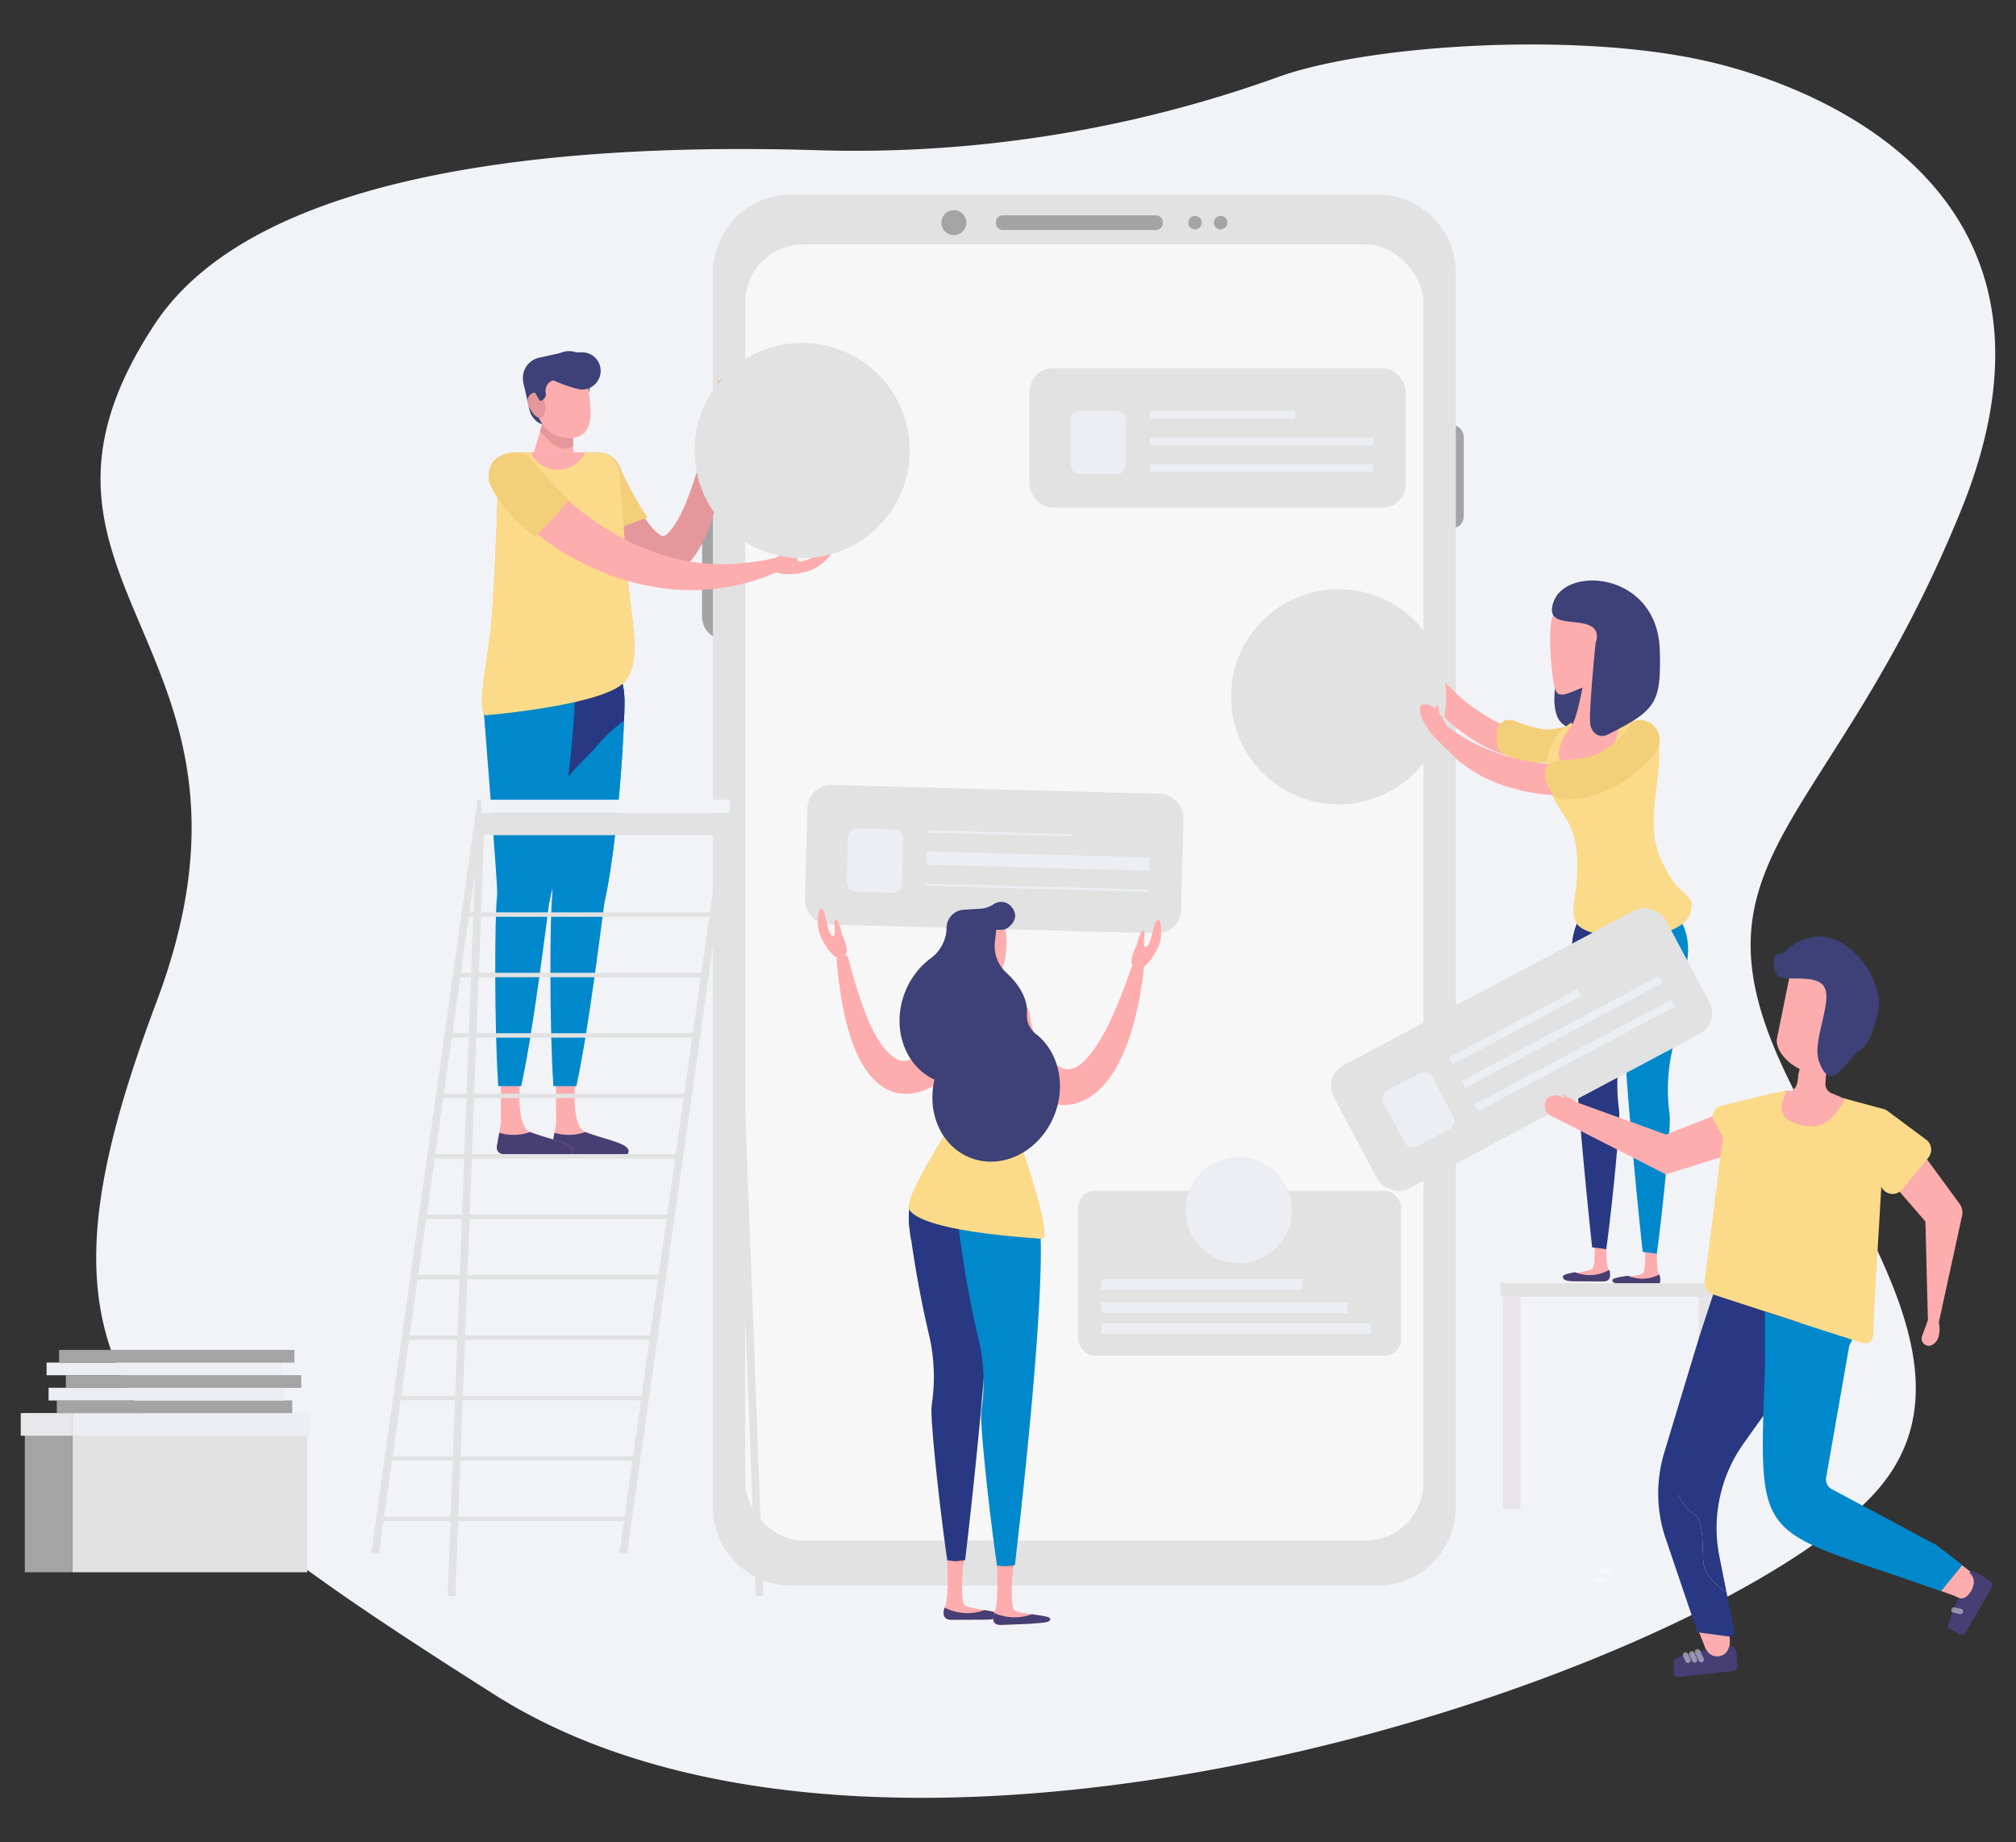 <svg id="Layer_1" data-name="Layer 1" xmlns="http://www.w3.org/2000/svg" width="371" height="339" viewBox="0 0 371 339"><rect x="0" y="0" width="371" height="339" fill="#333333" stroke="none"/><title>ionic-banner</title><path d="M149.557,27.614A229.906,229.906,0,0,0,235.075,14.22c16.229-5.932,54.268-8.471,78.562-3.071,21.09,4.688,70.998,24.212,47.295,82.63s-51.215,63.489-32.674,102.98c13.617,29.003,37.826,58.224,14.713,80.057-35.945,33.953-179.929,80.647-251.933,35.037S4.019,250.267,28.819,184.316s-32.27-76.349-.315-124.712C47.669,30.597,105.965,26.36,149.557,27.614Z" fill="#f1f3f7"/><path id="_Rectangle_" data-name="&lt;Rectangle&gt;" d="M266.957,78.187H267.1a2.277,2.277,0,0,1,2.277,2.277V94.964A2.277,2.277,0,0,1,267.1,97.241h-.142a0,0,0,0,1,0,0V78.187A0,0,0,0,1,266.957,78.187Z" fill="#a4a4a5"/><path id="_Rectangle_2" data-name="&lt;Rectangle&gt;" d="M133.466,77.582h.267a0,0,0,0,1,0,0v40.149a0,0,0,0,1,0,0h-.267a4.27,4.27,0,0,1-4.27-4.27V81.853A4.27,4.27,0,0,1,133.466,77.582Z" fill="#a4a4a5"/><path id="_Path_" data-name="&lt;Path&gt;" d="M253.516,291.759H145.585a14.435,14.435,0,0,1-14.392-14.392L131.195,50.19a14.433,14.433,0,0,1,14.39-14.391h107.931A14.434,14.434,0,0,1,267.91,50.19V277.367a14.435,14.435,0,0,1-14.393,14.392" fill="#e2e2e2" fill-rule="evenodd"/><rect id="_Rectangle_3" data-name="&lt;Rectangle&gt;" x="137.143" y="44.961" width="124.817" height="238.528" rx="10.705" ry="10.705" fill="#f7f7f7"/><g id="_Group_" data-name="&lt;Group&gt;"><circle id="_Path_2" data-name="&lt;Path&gt;" cx="219.912" cy="40.973" r="1.238" fill="#a4a4a5"/><circle id="_Path_3" data-name="&lt;Path&gt;" cx="224.623" cy="40.973" r="1.238" fill="#a4a4a5"/><circle id="_Path_4" data-name="&lt;Path&gt;" cx="175.54" cy="40.973" r="2.297" fill="#a4a4a5"/><path id="_Rectangle_4" data-name="&lt;Rectangle&gt;" d="M184.553,39.621h28.153a1.272,1.272,0,0,1,1.272,1.272v.159a1.272,1.272,0,0,1-1.272,1.272H184.554a1.273,1.273,0,0,1-1.273-1.273v-.158A1.272,1.272,0,0,1,184.553,39.621Z" fill="#a4a4a5"/></g><path d="M295.634,226.136s-.197,6.072.256,7.23.564,2.465-.88,2.455c-1.415-.011-4.813-.014-5.303-.03-.909-.031-1.714-.146-1.696-.808s4.221-.866,5.024-1.534.211-6.988.211-6.988Z" fill="#feadae"/><path d="M292.998,229.526c.33.018,2.247.273,2.601.352,1.148-8.446,2.509-22.59,2.388-25.072q-.02-.401-.064-.789a33.16,33.16,0,0,1,.307-10.613c1.668-7.91,2.959-16.494,3.099-18.838.277-4.652-2.163-8.614-5.451-8.851s-5.996,2.972-6.522,7.597C288.087,184.478,292.978,229.341,292.998,229.526Z" fill="#293882"/><path d="M304.935,226.972s-.197,6.072.256,7.23.623,2.524-.88,2.455c-1.414-.065-4.157-.166-4.645-.223-1.22-.142-2.631-.093-2.613-.756s4.479-.727,5.282-1.394.211-6.988.211-6.988Z" fill="#feadae"/><path d="M289.809,193.705l-.017.015c-.577-8.67-.874-16.55-.436-20.407.525-4.626,3.234-7.834,6.522-7.597s5.728,4.2,5.451,8.851c-.034.564-.135,1.494-.291,2.686-4.886,2.104-8.38,7.035-9.339,12.864A6.217,6.217,0,0,1,289.809,193.705Z" fill="#293882"/><path d="M302.298,230.362c.33.018,2.247.273,2.601.352,1.148-8.446,2.509-22.59,2.388-25.072q-.019-.401-.064-.789A33.16,33.16,0,0,1,307.53,194.24c1.668-7.911,2.959-16.494,3.099-18.838.277-4.652-2.163-8.614-5.451-8.851s-5.996,2.972-6.522,7.597C297.388,185.314,302.279,230.177,302.298,230.362Z" fill="#0088cc"/><path d="M121.328,98.312c.557.376.837.623,1.764-.375,5.224-5.396,9.145-28.229,8.952-27.241a1.249,1.249,0,0,1,2.471.288c-1.912,48.712-19.812,37.882-28.427,18.418a4.354,4.354,0,1,1,8.078-3.237C115.425,89.649,118.588,96.451,121.328,98.312Z" fill="#e5989b"/><path d="M119.19,95.217l-.022-.032c-.997-1.459-1.921-2.984-2.774-4.547a50.169,50.169,0,0,1-2.309-4.663l-.03-.072q-.073-.173-.162-.342a4.356,4.356,0,1,0-7.71,4.058,54.424,54.424,0,0,0,3.231,5.349c.786,1.134,1.623,2.235,2.486,3.318C112.542,97.601,117.656,95.767,119.19,95.217Z" fill="#f4cf7a"/><path d="M114.923,125.472c-3.79,4.349-25.668,6.164-25.668,6.164-1.615-1.874.746-10.391,1.315-19.037.616-9.348.97-19.666,1.132-25.241a4.249,4.249,0,0,1,4.252-4.126h13.883a4.104,4.104,0,0,1,4.097,3.765c.364,4.414.998,12.086,1.623,19.607C116.193,114.237,118.199,121.713,114.923,125.472Z" fill="#feadae"/><path d="M102.303,198.149l.032,8.604-.747,4.191a1.202,1.202,0,0,0,1.144,1.419c3.522.108,12.542.346,12.784-.045,1.134-1.834-3.992-2.541-7.743-3.992s-1.163-15.692-1.163-15.692Z" fill="#feadae"/><path d="M107.772,208.326c-.02-.008-.037-.021-.057-.03a8.587,8.587,0,0,1-3.033.53,8.817,8.817,0,0,1-2.648-.389l-.447,2.507a1.202,1.202,0,0,0,1.144,1.419c3.522.108,12.542.346,12.784-.045C116.649,210.484,111.523,209.778,107.772,208.326Z" fill="#473e73"/><path d="M114.918,128.608c.136,5.981-2.217,43.924-6.863,44.029s-9.827-37.667-9.963-43.647,3.521-10.914,8.167-11.02S114.782,122.628,114.918,128.608Z" fill="#0091c8"/><path d="M101.637,164.755c-.461,3.292-.536,24.385.205,35.1h4.23c2.271-10.394,4.699-30.539,5.15-33.757.006-.041.008-.081.013-.122,2.528-11.183,3.782-32.957,3.682-37.367-.136-5.981-4.012-10.743-8.659-10.638s-8.303,5.039-8.167,11.02C98.177,132.745,101.856,163.196,101.637,164.755Z" fill="#0088cc"/><path d="M109.216,138.039a28.377,28.377,0,0,1,5.53-5.365c.03-.029.061-.059.091-.088.071-1.788.099-3.174.08-3.977-.136-5.981-4.012-10.743-8.659-10.638s-8.303,5.039-8.167,11.02c.044,1.936,1.043,10.969,1.971,19.481A80.145,80.145,0,0,1,109.216,138.039Z" fill="#293882"/><path d="M92.151,198.149l.032,8.604-.747,4.191a1.202,1.202,0,0,0,1.144,1.419c3.522.108,12.542.346,12.784-.045,1.134-1.834-3.992-2.541-7.743-3.992s-1.163-15.692-1.163-15.692Z" fill="#feadae"/><path d="M97.621,208.326c-.02-.008-.037-.021-.057-.03a8.588,8.588,0,0,1-3.033.53,8.816,8.816,0,0,1-2.648-.389l-.447,2.507a1.202,1.202,0,0,0,1.144,1.419c3.522.108,12.542.346,12.784-.045C106.498,210.484,101.371,209.778,97.621,208.326Z" fill="#473e73"/><path d="M104.766,128.608c.136,5.981-2.217,43.924-6.863,44.029s-8.822-37.806-8.958-43.787,2.516-10.775,7.162-10.88S104.63,122.628,104.766,128.608Z" fill="#0091c8"/><path d="M91.486,164.755c-.461,3.292-.536,24.385.205,35.1h4.23c2.271-10.394,4.699-30.539,5.15-33.757.006-.041.008-.081.013-.122,2.528-11.183,4.787-33.097,4.687-37.507-.136-5.981-5.017-10.604-9.664-10.498s-7.298,4.9-7.162,10.88C89.031,132.605,91.704,163.196,91.486,164.755Z" fill="#0088cc"/><path d="M109.97,83.233h-2.256a5.532,5.532,0,0,1-10.054,0H95.601a3.881,3.881,0,0,0-3.888,3.768c-.157,5.482-.514,16.046-1.143,25.598-.569,8.646-2.93,16.68-1.315,19.037,0,0,21.878-1.815,25.668-6.164,3.276-3.759,1.27-11.235.635-18.867-.631-7.594-1.271-15.343-1.634-19.735A3.964,3.964,0,0,0,109.97,83.233Z" fill="#fbdb8a"/><path d="M97.875,85.129c.209.267.589.717.911,1.083.331.39.677.78,1.031,1.164,9.4,10.407,22.463,17.604,36.419,16.284a46.185,46.185,0,0,0,6.537-1.016l.052-.011a1.251,1.251,0,0,1,.772,2.359c-19.987,9.247-41.804-.712-52.64-14.585a4.35,4.35,0,0,1,6.857-5.356Z" fill="#feadae"/><path d="M104.56,91.826a85.516,85.516,0,0,1-6.895-7.474s-1.762-2.082-5.387-.564C89.382,85,89.968,88.421,89.968,88.421c.07.476,1.826,5.336,8.484,10.327C98.452,98.748,105.05,92.266,104.56,91.826Z" fill="#f4cf7a"/><path d="M97.206,69.608h3.943a0,0,0,0,1,0,0v9.109a0,0,0,0,1,0,0h-.22a3.722,3.722,0,0,1-3.722-3.722V69.608A0,0,0,0,1,97.206,69.608Z" transform="translate(-13.724 23.276) rotate(-12.527)" fill="#3d4177"/><polygon points="105.528 83.233 98.27 83.233 100.362 75.996 105.31 76.608 105.528 83.233" fill="#feadae"/><path d="M105.31,76.608l-4.948-.613-.975,3.373c1.108,1.249,2.751,3.187,4.551,3.187a2.864,2.864,0,0,0,1.56-.458Z" fill="#e5989b"/><path d="M106.059,80.455h0a6.045,6.045,0,0,1-7.213-4.589L97.384,69.292l10.121-2.251a52.643,52.643,0,0,1,1.174,8.759C108.704,78.522,107.721,80.085,106.059,80.455Z" fill="#feadae"/><rect x="97.478" y="71.712" width="1.949" height="0.884" transform="translate(-13.315 23.091) rotate(-12.537)" fill="#3d4177"/><path d="M100.286,74.241c.285,1.283-.098,2.459-.855,2.627s-1.966-1.327-2.252-2.61a1.539,1.539,0,0,1,1.219-2.035C99.155,72.055,100,72.958,100.286,74.241Z" fill="#e5989b"/><path d="M108.809,69.589a5.826,5.826,0,0,0-.415-2.553h0a3.994,3.994,0,0,0-5.108-2.159,5.92,5.92,0,0,1-.665.188l-3.416.758a3.807,3.807,0,0,0-2.891,4.543l.177.796,2.025,1.175.826,1.438.134-.03a1.258,1.258,0,0,0,.97-1.421,1.982,1.982,0,0,1,1.426-2.357l3.032-.674c1.846-.41,3.025.367,3.332,1.748l.165,1.189Z" fill="#3d4177"/><path d="M98.587,67.192c-.232,1.875,6.508,4.251,8.286,4.471a3.426,3.426,0,0,0,.839-6.791C105.934,64.652,98.819,65.317,98.587,67.192Z" fill="#3d4177"/><line x1="134.278" y1="147.16" x2="139.798" y2="293.673" fill="#1d2d60" stroke="#e2e2e2" stroke-miterlimit="10" stroke-width="1.417"/><line x1="88.607" y1="147.16" x2="83.086" y2="293.673" fill="#1d2d60" stroke="#e2e2e2" stroke-miterlimit="10" stroke-width="1.417"/><rect x="85.457" y="167.886" width="45.836" height="0.815" fill="#e2e2e2"/><rect x="84.258" y="179.006" width="45.715" height="0.814" fill="#e2e2e2"/><rect x="82.266" y="190.126" width="46.146" height="0.814" fill="#e2e2e2"/><rect x="80.911" y="201.245" width="45.671" height="0.814" fill="#e2e2e2"/><rect x="79.341" y="212.365" width="45.964" height="0.815" fill="#e2e2e2"/><rect x="77.77" y="223.484" width="45.671" height="0.815" fill="#e2e2e2"/><rect x="76.2" y="234.604" width="45.671" height="0.815" fill="#e2e2e2"/><rect x="74.63" y="245.723" width="45.67" height="0.815" fill="#e2e2e2"/><rect x="73.059" y="256.843" width="45.671" height="0.815" fill="#e2e2e2"/><rect x="71.489" y="267.962" width="45.821" height="0.815" fill="#e2e2e2"/><rect x="69.586" y="279.082" width="46.095" height="0.814" fill="#e2e2e2"/><line x1="134.278" y1="147.16" x2="114.703" y2="285.763" fill="#1d2d60" stroke="#e2e2e2" stroke-miterlimit="10" stroke-width="1.417"/><line x1="88.607" y1="147.16" x2="69.032" y2="285.763" fill="#1d2d60" stroke="#e2e2e2" stroke-miterlimit="10" stroke-width="1.417"/><rect x="88.607" y="149.603" width="45.671" height="4.072" fill="#e2e2e2"/><rect x="88.607" y="147.16" width="45.671" height="2.443" fill="#f1f3f7"/><path d="M279.812,138.912c-3.299,1.722-19.059-7.178-19.176-17.103-.057-5.108,2.292-.236,2.292-.236,4.381,6.88,11.346,11.539,18.978,14.015C285.328,136.699,279.812,138.912,279.812,138.912Z" fill="#feadae"/><path d="M145.93,101.452s-3.579.726-3.72,1.891-.021,1.974,1.668,2.243a12.396,12.396,0,0,0,5.549-.724,9.508,9.508,0,0,0,3.466-2.833c.273-1.261-2.182.014-3.401.573s-2.652,1.07-2.755.407,2.312-1.559,2.445-2.357S145.93,101.452,145.93,101.452Z" fill="#feadae"/><path d="M284.356,134.227a21.146,21.146,0,0,1-5.341-1.473,3.387,3.387,0,0,0-1.917-.234,2.422,2.422,0,0,0-1.592,1.85,7.134,7.134,0,0,0,.026,2.55,4.975,4.975,0,0,0,.612,1.424,1.635,1.635,0,0,0,.614.42c5.056,2.376,10.8,1.892,15.918-.348a5.694,5.694,0,0,0,1.819-1.133,3.393,3.393,0,0,0,.75-3.474,3.277,3.277,0,0,0-2.069-1.995c-.986-.234-1.586.317-2.475.756A12.73,12.73,0,0,1,284.356,134.227Z" fill="#f4cf7a"/><path d="M287.564,116.33c.455,3.021-3.627,13.901-.006,16.871,3.75,3.076,3.407-4.939,9.527-5.28,7.382-.411,3.132-21.44-9.094-18.052-.506.14-1.164-.946-1.344-.467C284.472,115.19,287.087,113.163,287.564,116.33Z" fill="#3d4177"/><path d="M289.178,132.954a10.014,10.014,0,0,0-4.382,10.414c1.248,7.189,6.186,6.309,5.397,18.373-.267,4.08-1.274,6.038-.003,8.213,1.972,3.374,19.183,3.821,20.89-1.935,1.244-4.194-2.356-2.042-5.802-10.844s4.211-22.415-3.454-24.328C295.931,131.376,291.726,137.957,289.178,132.954Z" fill="#fbdb8a"/><path d="M291.351,125.851s-1.21,6.942-2.26,7.819c-.554.462-5.226,7.606.844,7.044,8.678-.803,7.304-6.1,8.116-7.022,1.716-1.948-.84-2.713-2.913-7.903C294.351,123.821,291.351,125.851,291.351,125.851Z" fill="#feadae"/><path d="M293.763,125.77c-1.481.107-4.001,1.476-5.432,1.876a2.123,2.123,0,0,1-1.408.093c-.598-.261-.812-1.021-.939-1.684-.837-4.363-1.098-13.162.064-12.7a7.171,7.171,0,0,1,3.551-.446,6.681,6.681,0,0,1,2.333.499,8.98,8.98,0,0,1,2.157,1.472c1.519,1.296,3.044,2.882,3.287,4.907a8.606,8.606,0,0,1-.109,2.224,12.131,12.131,0,0,1-.707,2.987c-.393.941-.17-.303-1.053.145-.313.159-.65.263-.953.441C294.28,125.745,294.035,125.94,293.763,125.77Z" fill="#feadae"/><path d="M293.682,118.122a2.726,2.726,0,0,0,.047-1.881c-1.427-3.227-9.592-.012-7.899-5.306,2.245-7.02,19.218-5.655,19.617,8.696.271,9.761-.639,11.082-9.757,15.618a2.119,2.119,0,0,1-1.864-.098,2.64,2.64,0,0,1-1.155-1.767C292.299,131.912,293.561,118.581,293.682,118.122Z" fill="#3d4177"/><path d="M293.052,144.903c-2.614,3.267-22.863,1.254-27.483-8.904-2.375-5.23,2.251-1.281,2.251-1.281,7.627,5.093,16.904,6.729,25.879,5.817C297.725,140.125,293.052,144.903,293.052,144.903Z" fill="#feadae"/><path d="M266.043,131.654s-2.879-4.299-3.313-4.904c-2.343-3.27-2.778-7.143-1.633-7.253,2.975-.284,3.897,5.95,3.897,5.95A23.491,23.491,0,0,0,266.043,131.654Z" fill="#feadae"/><circle id="_Path_5" data-name="&lt;Path&gt;" cx="246.347" cy="128.21" r="19.801" fill="#e2e2e2"/><circle id="_Path_6" data-name="&lt;Path&gt;" cx="147.621" cy="82.907" r="19.801" fill="#e2e2e2"/><path d="M269.012,140.568s-3.696-3.621-4.244-4.125c-2.961-2.723-4.177-6.426-3.079-6.767,2.855-.885,5.029,5.03,5.029,5.03A23.491,23.491,0,0,0,269.012,140.568Z" fill="#feadae"/><path d="M293.405,138.991a23.776,23.776,0,0,1-6.163.905,3.808,3.808,0,0,0-2.079.628,2.723,2.723,0,0,0-.799,2.625,8.021,8.021,0,0,0,1.183,2.612,5.596,5.596,0,0,0,1.275,1.188,1.838,1.838,0,0,0,.822.154c6.279.153,11.97-2.949,16.221-7.574a6.404,6.404,0,0,0,1.357-1.991,3.815,3.815,0,0,0-.803-3.914,3.684,3.684,0,0,0-3.033-1.115c-1.121.206-1.488,1.045-2.203,1.9A14.313,14.313,0,0,1,293.405,138.991Z" fill="#f4cf7a"/><path d="M264.557,129.636a10.314,10.314,0,0,1,.12,4.846,10.598,10.598,0,0,1-1.316-3.22Z" fill="#feadae"/><rect x="13.326" y="260.025" width="43.226" height="29.285" fill="#e2e2e2"/><rect x="4.562" y="260.025" width="8.764" height="29.285" transform="translate(17.888 549.335) rotate(180)" fill="#a4a4a5"/><rect x="13.326" y="260.025" width="43.79" height="4.161" fill="#edeef4"/><rect x="3.823" y="260.025" width="9.503" height="4.161" transform="translate(17.149 524.211) rotate(180)" fill="#e8e8ea"/><rect x="10.455" y="257.686" width="43.319" height="2.339" fill="#a4a4a5"/><rect x="8.944" y="255.364" width="43.319" height="2.339" fill="#edeef4"/><rect x="8.575" y="250.72" width="43.319" height="2.339" fill="#edeef4"/><rect x="10.867" y="248.398" width="43.319" height="2.339" fill="#a4a4a5"/><rect x="12.118" y="253.042" width="43.319" height="2.339" fill="#a4a4a5"/><rect x="189.456" y="67.745" width="69.236" height="25.687" rx="4.34" ry="4.34" fill="#e2e2e2"/><path d="M198.811,75.614h6.652a1.76,1.76,0,0,1,1.76,1.76v8.139a1.76,1.76,0,0,1-1.76,1.76h-6.652a1.76,1.76,0,0,1-1.76-1.76V77.374A1.76,1.76,0,0,1,198.811,75.614Z" fill="#edeef4"/><rect x="211.629" y="75.614" width="26.705" height="1.427" fill="#edeef4"/><rect x="211.629" y="80.521" width="41.08" height="1.427" fill="#edeef4"/><rect x="211.629" y="85.428" width="41.08" height="1.427" fill="#edeef4"/><rect x="245.391" y="180.288" width="69.236" height="25.687" rx="4.34" ry="4.34" transform="translate(-57.911 154.207) rotate(-28.024)" fill="#e2e2e2"/><path d="M257.72,198.365h6.652a1.76,1.76,0,0,1,1.76,1.76v8.139a1.76,1.76,0,0,1-1.76,1.76H257.72a1.76,1.76,0,0,1-1.76-1.76v-8.138a1.76,1.76,0,0,1,1.76-1.76Z" transform="translate(-65.332 146.594) rotate(-28.024)" fill="#edeef4"/><rect x="265.455" y="188.231" width="26.705" height="1.427" transform="translate(-56.084 153.152) rotate(-28.024)" fill="#edeef4"/><rect x="266.918" y="189.186" width="41.08" height="1.427" transform="translate(-55.519 157.328) rotate(-28.024)" fill="#edeef4"/><rect x="269.223" y="193.517" width="41.08" height="1.427" transform="translate(-57.283 158.919) rotate(-28.024)" fill="#edeef4"/><rect x="148.348" y="145.245" width="69.236" height="25.687" rx="4.34" ry="4.34" transform="translate(4.289 -4.832) rotate(1.531)" fill="#e2e2e2"/><path d="M157.687,152.528h6.652a1.76,1.76,0,0,1,1.76,1.76v8.139a1.76,1.76,0,0,1-1.76,1.76h-6.652a1.76,1.76,0,0,1-1.76-1.76v-8.138a1.76,1.76,0,0,1,1.76-1.76Z" transform="translate(4.288 -4.245) rotate(1.531)" fill="#edeef4"/><polygon points="197.352 153.497 170.657 152.783 170.619 153.199 197.314 153.912 197.352 153.497" fill="#edeef4"/><polygon points="211.554 160.212 170.488 159.115 170.526 156.678 211.592 157.775 211.554 160.212" fill="#edeef4"/><polygon points="211.423 164.107 170.357 163.009 170.395 162.594 211.461 163.691 211.423 164.107" fill="#edeef4"/><path d="M171.762,259.611c.143,2.672,1.773,17.419,2.908,26.916.574,4.805.655,8.266,1.098,8.139,1.144-.329,4.716-31.486,4.502-35.509s-2.294-7.183-4.643-7.058S171.547,255.588,171.762,259.611Z" fill="#fa968c"/><path d="M177.614,287.083c-.41.02-2.791.308-3.23.398-1.425-9.541-3.115-25.52-2.965-28.324q.024-.454.08-.891a34.138,34.138,0,0,0-.381-11.99,197.894,197.894,0,0,1-3.848-21.281c-.344-5.255,2.686-9.732,6.769-9.999s7.445,3.357,8.098,8.583C183.711,236.192,177.638,286.874,177.614,287.083Z" fill="#293882"/><path d="M181.573,246.616l.021.017c.717-9.794,1.086-18.697.541-23.054-.652-5.226-4.015-8.85-8.098-8.583s-7.113,4.744-6.769,9.999c.042.638.167,1.688.362,3.034a19.106,19.106,0,0,1,11.596,14.532A6.849,6.849,0,0,0,181.573,246.616Z" fill="#293882"/><path d="M174.34,287.116s.244,6.86-.318,8.167-.7,2.785,1.092,2.773c1.757-.012,5.976-.016,6.585-.035,1.129-.035,2.129-.165,2.106-.913s-5.241-.979-6.238-1.732-.262-7.895-.262-7.895Z" fill="#feadae"/><path d="M181.197,296.27a9.257,9.257,0,0,1-3.15.566,9.383,9.383,0,0,1-4.223-1.022c-.365,1.146-.261,2.253,1.291,2.243,1.757-.012,5.976-.015,6.585-.034,1.129-.035,2.129-.165,2.106-.913C183.794,296.747,182.57,296.507,181.197,296.27Z" fill="#473e73"/><path d="M180.91,260.556c.143,2.672,1.773,17.419,2.908,26.916.574,4.804.655,8.266,1.098,8.139,1.144-.329,4.716-31.486,4.502-35.509s-2.294-7.183-4.643-7.058S180.695,256.533,180.91,260.556Z" fill="#fa968c"/><path d="M186.762,288.028c-.41.02-2.791.308-3.23.398-1.425-9.541-3.115-25.52-2.965-28.324q.024-.454.079-.891a34.137,34.137,0,0,0-.381-11.99,197.9,197.9,0,0,1-3.848-21.281c-.344-5.255,2.686-9.732,6.769-9.999s7.445,3.357,8.098,8.583C192.859,237.137,186.786,287.819,186.762,288.028Z" fill="#0088cc"/><path d="M183.488,288.061s.244,6.86-.318,8.167-.773,2.852,1.092,2.773c1.756-.074,5.162-.188,5.767-.252,1.515-.16,3.267-.105,3.244-.854s-5.562-.821-6.559-1.575-.262-7.895-.262-7.895Z" fill="#feadae"/><path d="M189.865,297.043a9.255,9.255,0,0,1-3.137.561,9.362,9.362,0,0,1-3.773-.801c-.364,1.144-.289,2.265,1.307,2.198,1.756-.074,5.162-.188,5.767-.252,1.515-.16,3.267-.105,3.244-.854C193.261,297.481,191.554,297.274,189.865,297.043Z" fill="#473e73"/><path d="M181.953,181.947c-1.218,0-2.534-.609-4.348-2.194a5.5,5.5,0,0,1-1.813-3.569v-5.928h9.128a16.886,16.886,0,0,1,.02,6.272C184.44,178.871,182.911,181.947,181.953,181.947Z" fill="#feadae"/><path d="M153.977,176.738a1.099,1.099,0,0,1,2.16-.362l.004.015a83.183,83.183,0,0,0,3.218,10.274c2.668,6.785,5.001,7.755,5.901,8.355a4.007,4.007,0,0,0,.681.163c2.59.596,7.112-5.053,7.9-9.429a13.75,13.75,0,0,1,.5-1.577,3.682,3.682,0,0,1,4.689-2.265C190.675,185.973,158.101,226.418,153.977,176.738Z" fill="#feadae"/><path d="M169.402,222.511c3.336,3.828,22.595,5.426,22.595,5.426,1.421-1.65-5.202-20.48-5.202-20.48s3.19-13.591,3.047-18.498a3.741,3.741,0,0,0-3.743-3.632H173.879a3.613,3.613,0,0,0-3.607,3.315c-.321,3.886,4.755,18.39,4.755,18.39S166.518,219.202,169.402,222.511Z" fill="#fab9af"/><path d="M186.796,207.458s3.177-13.987,3.038-18.813a3.417,3.417,0,0,0-3.422-3.317h-1.812a4.87,4.87,0,0,1-8.851,0H174.047c1.85,3.959,1.184,9.182-1.997,12.23,1.351,4.776,2.977,9.475,2.977,9.475s-8.983,13.568-7.674,15.58c2.77,4.256,24.644,5.325,24.644,5.325C193.419,225.862,186.796,207.458,186.796,207.458Z" fill="#fbdb8a"/><polygon points="178.191 186.169 183.735 185.586 181.981 179.519 178.395 179.963 178.191 186.169" fill="#fab9af"/><path d="M178.395,179.963l3.586-.444.548,1.894c-.803.905-1.834,2.86-3.139,2.86a2.075,2.075,0,0,1-1.13-.332Z" fill="#fa968c"/><path d="M177.337,167.405l3.075-.195a5.03,5.03,0,0,0,2.438-.812,2.443,2.443,0,0,1,3.234.389c.869,1.034,1.308,2.465-.634,3.94-.966.733-2.487.086-3.449.47-.061.001-.115-.005-.178-.001l-2.728.174a1.745,1.745,0,0,0-1.561,1.857,3.463,3.463,0,0,1-.405,1.324l-1.275-1.575-1.195-.968a1.193,1.193,0,0,1-.44-.851l-.012-.195A3.351,3.351,0,0,1,177.337,167.405Z" fill="#3d4177"/><path d="M209.192,173.897s-1.495,2.846-.777,3.591,1.335,1.113,2.458.109a10.913,10.913,0,0,0,2.591-4.189,8.368,8.368,0,0,0-.007-3.94c-.709-.888-1.204,1.497-1.5,2.64s-.744,2.405-1.254,2.107.222-2.445-.249-2.979S209.192,173.897,209.192,173.897Z" fill="#feadae"/><path d="M154.947,171.935s1.417,2.886.679,3.611-1.365,1.075-2.46.041a10.913,10.913,0,0,1-2.475-4.259,8.37,8.37,0,0,1,.115-3.939c.733-.868,1.163,1.529,1.427,2.68s.678,2.424,1.196,2.14-.155-2.45.331-2.971S154.947,171.935,154.947,171.935Z" fill="#feadae"/><path d="M193.241,194.792c3.236,3.695,5.707,1.752,8.521-2.317,1.188-2.028,2.665-3.731,6.623-14.88l.005-.015a1.103,1.103,0,0,1,2.133.494c-3.89,33.941-22.314,28.6-27.811,13.395a11.758,11.758,0,0,1-.788-3.971,3.831,3.831,0,1,1,7.66-.159C189.613,188.777,191.009,192.325,193.241,194.792Z" fill="#feadae"/><path d="M190.549,190.186a4.206,4.206,0,0,1-1.556-3.633c.17-2.931-1.585-5.535-3.837-7.606a6.653,6.653,0,0,1-2.063-5.662l.313-2.723h-9.208a7.095,7.095,0,0,1-2.875,5.745,14.084,14.084,0,0,0-4.795,6.314c-2.512,6.478-.068,13.498,5.447,16.05-1.454,6.127,1.259,12.303,6.632,14.387,5.941,2.304,12.866-1.268,15.469-7.979C196.274,199.412,194.678,193.329,190.549,190.186Z" fill="#3d4177"/><path d="M289.845,234.095a7.215,7.215,0,0,0,2.695.538,7.383,7.383,0,0,0,3.613-.971c.312,1.089.224,2.142-1.104,2.132-1.503-.011-5.112-.015-5.632-.033-.966-.033-1.821-.157-1.802-.868C287.623,234.549,288.67,234.321,289.845,234.095Z" fill="#473e73"/><path d="M299.59,234.746a6.805,6.805,0,0,0,2.632.547,6.934,6.934,0,0,0,3.166-.781c.305,1.116.243,2.21-1.097,2.144-1.473-.072-4.331-.183-4.839-.246-1.271-.156-2.741-.103-2.722-.833C296.74,235.173,298.172,234.971,299.59,234.746Z" fill="#473e73"/><line x1="294.696" y1="288.854" x2="296.038" y2="289.138" fill="none" stroke="#fff" stroke-linecap="round" stroke-miterlimit="10" opacity="0.44"/><line x1="293.965" y1="290.674" x2="294.865" y2="290.864" fill="none" stroke="#fff" stroke-linecap="round" stroke-miterlimit="10" opacity="0.44"/><rect x="198.431" y="219.126" width="59.406" height="30.344" rx="3.061" ry="3.061" fill="#e2e2e2"/><circle id="_Path_7" data-name="&lt;Path&gt;" cx="227.97" cy="222.662" r="9.781" fill="#edeef4"/><rect x="202.696" y="235.355" width="36.955" height="1.974" fill="#edeef4"/><rect x="202.696" y="239.629" width="45.312" height="1.974" fill="#edeef4"/><rect x="202.696" y="243.476" width="49.586" height="1.974" fill="#edeef4"/><path id="_Rectangle_5" data-name="&lt;Rectangle&gt;" d="M276.128,236.118h40.198a.143.143,0,0,1,.143.143v2.206a.143.143,0,0,1-.143.143H276.128a0,0,0,0,1,0,0v-2.492A0,0,0,0,1,276.128,236.118Z" fill="#e2e2e2"/><rect x="276.636" y="238.634" width="3.178" height="38.976" fill="#e7e4e8"/><rect x="312.61" y="238.634" width="3.178" height="38.976" fill="#e7e4e8"/><path d="M339.278,202.087l-2.228-.929a1.838,1.838,0,0,1-1.125-1.843l.156-1.963-4.679-1.588-.296,1.33c-.346,1.003-.1,2.346-.815,3.129l-.77.844Z" fill="#feadae"/><polygon points="318.362 296.166 318.275 302.854 313.973 303.622 310.54 294.932 318.362 296.166" fill="#feadae"/><polygon points="363.334 289.765 360.203 293.846 352.784 291.14 356.081 284.164 363.334 289.765" fill="#feadae"/><path d="M358.689,299.663c-.696-.409,1.591-5.364,1.895-5.894l1.799-4.318c.304-.531,1.245-.157,1.941.252l1.884,1.221-5.565,9.841Z" fill="#473e73"/><path d="M361.752,300.38l4.81-8.283a.836.836,0,0,0-.304-1.144l-.63-.365-5.65,9.729.63.366A.836.836,0,0,0,361.752,300.38Z" fill="#473e73"/><line x1="359.584" y1="296.259" x2="360.777" y2="296.512" fill="none" stroke="#fff" stroke-linecap="round" stroke-miterlimit="10" opacity="0.44"/><path d="M360.68,294.085c.986.251,2.104-.949,2.427-2.22a2.16,2.16,0,0,0-1.201-2.755c-.987-.251-3.387.595-3.71,1.866S359.693,293.834,360.68,294.085Z" fill="#feadae"/><path d="M308.017,305.656c-.089-.816,5.339-1.959,5.956-2.034l4.302-.767c.617-.074,1.194.532,1.283,1.347l.148,2.277-11.689,1.438Z" fill="#473e73"/><path d="M308.887,308.589l10.142-1.118a.783.783,0,0,0,.692-.868l-.092-.798-11.611,1.301v.706A.783.783,0,0,0,308.887,308.589Z" fill="#473e73"/><line x1="312.403" y1="303.933" x2="313.074" y2="305.391" fill="none" stroke="#fff" stroke-linecap="round" stroke-miterlimit="10" opacity="0.44"/><line x1="311.336" y1="304.318" x2="311.854" y2="305.444" fill="none" stroke="#fff" stroke-linecap="round" stroke-miterlimit="10" opacity="0.44"/><line x1="310.184" y1="304.52" x2="310.634" y2="305.498" fill="none" stroke="#fff" stroke-linecap="round" stroke-miterlimit="10" opacity="0.44"/><path d="M314.111,303.711a2.196,2.196,0,0,0,2.946.811c1.232-.508,1.517-2.652,1.123-3.608s-2.147-1.443-3.38-.935S313.716,302.755,314.111,303.711Z" fill="#feadae"/><path d="M335.906,278.838c-3.796-1.34-4.329-1.76-5.247-7.256s3.461-9.266,2.515-13.62,3.401-6.81,5.59-9.21a8.083,8.083,0,0,1,1.589-1.363l-4.294,24.497a2.023,2.023,0,0,0,1.039,2.133l18.983,10.145c1.694.905-2.314,1.404-4.181,1.857l-.02.006C349.936,286.686,339.701,280.178,335.906,278.838Z" fill="#0088cc"/><path d="M313.232,282.663c-.492-5.146-1.294-2.743-3.825-6.538s2.876-10.443,6.475-15.704c7.79-11.387,14.222-9.7,13.371-6.589l-8.373,11.764a26.866,26.866,0,0,0-4.46,20.825l1.306,6.555a9.665,9.665,0,0,1-1.727-1.29C312.618,288.418,313.724,287.809,313.232,282.663Z" fill="#293882"/><path d="M313.116,244.734l3.299-10.01,14.988,7.584-.647,9.415-1.422,1.348c-2.039-1.283-8.858.648-12.482,7.276-3.058,5.592-9.973,11.982-7.443,15.778s3.333,1.392,3.825,6.538-.614,5.755,2.767,9.023a9.665,9.665,0,0,0,1.727,1.29l1.466,7.359a.698.698,0,0,1-.777.829l-6.034-.805-5.855-17.261a25.832,25.832,0,0,1-.272-15.753C308.826,258.807,312.623,246.23,313.116,244.734Z" fill="#293882"/><path d="M324.802,251.524l-.003-10.139,16.104,5.074c-2.338,5.115-8.602,6.59-7.425,12.011,1.046,4.816-8.133,16.032,3.803,20.245,3.796,1.34,13.45,6.162,15.503,6.162a8.605,8.605,0,0,0,3.297-.714l5.057,3.811-3.93,4.822C322.918,280.646,323.615,285.303,324.802,251.524Z" fill="#0088cc"/><path d="M286.607,201.547l1.437.519-.602-.743a26.818,26.818,0,0,1,2.872,1.563l16.264,5.878,15.397-6.019,2.665,7.697-16.393,5.126-1.683.526-1.022-.521L285.054,205.127a2.384,2.384,0,0,1-.594-2.631C284.809,201.483,286.607,201.547,286.607,201.547Z" fill="#feadae"/><polygon points="339.278 202.087 328.726 200.645 325.887 208.072 342.881 206.345 339.278 202.087" fill="#feadae"/><path d="M326.784,201.059,316.712,203.5a1.943,1.943,0,0,0-1.227,2.858l3.805,6.614Z" fill="#fbdb8a"/><path d="M329.431,179.173a4.77,4.77,0,0,1,.482-1.753c3.617-.735,8.167-.717,7.449,4.325-.821,5.762-1.416,12.352-1.155,15.669l-2.631-.085c-2.945-.095-6.788-3.283-6.603-6.035Z" fill="#feadae"/><path d="M353.735,245.796l1.053-2.864h0l-.456-18.168-10.397-11.998,6.143-5.636L360.23,220.984l.364.497a2.812,2.812,0,0,1,.516,2.061h0l-4.311,19.764h0a5.634,5.634,0,0,1,.048,2.202,2.51,2.51,0,0,1-1.452,2.058A1.332,1.332,0,0,1,353.735,245.796Z" fill="#feadae"/><path d="M347.033,204.189l7.426,5.512a2.314,2.314,0,0,1,.407,3.329l-4.802,5.829a2.297,2.297,0,0,1-3.767-.321l-2.698-4.721Z" fill="#fbdb8a"/><path d="M339.278,202.087c.03.174.191.373.09.522-1.738,2.566-3.303,5.535-8.013,4.407-4.464-1.069-3.843-4.157-2.628-6.372l-1.942.415-8.957,2.171-4.075,32.2a2.336,2.336,0,0,0,1.546,2.781l27.144,8.823c1.745.567,2.303-.475,2.349-2.309l.095-3.788,2.16-36.747Z" fill="#fbdb8a"/><path d="M342.16,193.295c-2.735,2.158-5.254,8.187-7.443,1.92-1.259-3.604,2.522-10.801,1.038-13.541s-7.695-.806-8.781-2.257a4.895,4.895,0,0,1-.456-3.21c.093-.842,1.142-.377,1.756-.961,9.164-8.721,18.515,4.284,17.446,10.322C344.514,192.369,342.16,193.295,342.16,193.295Z" fill="#3d4177"/></svg>